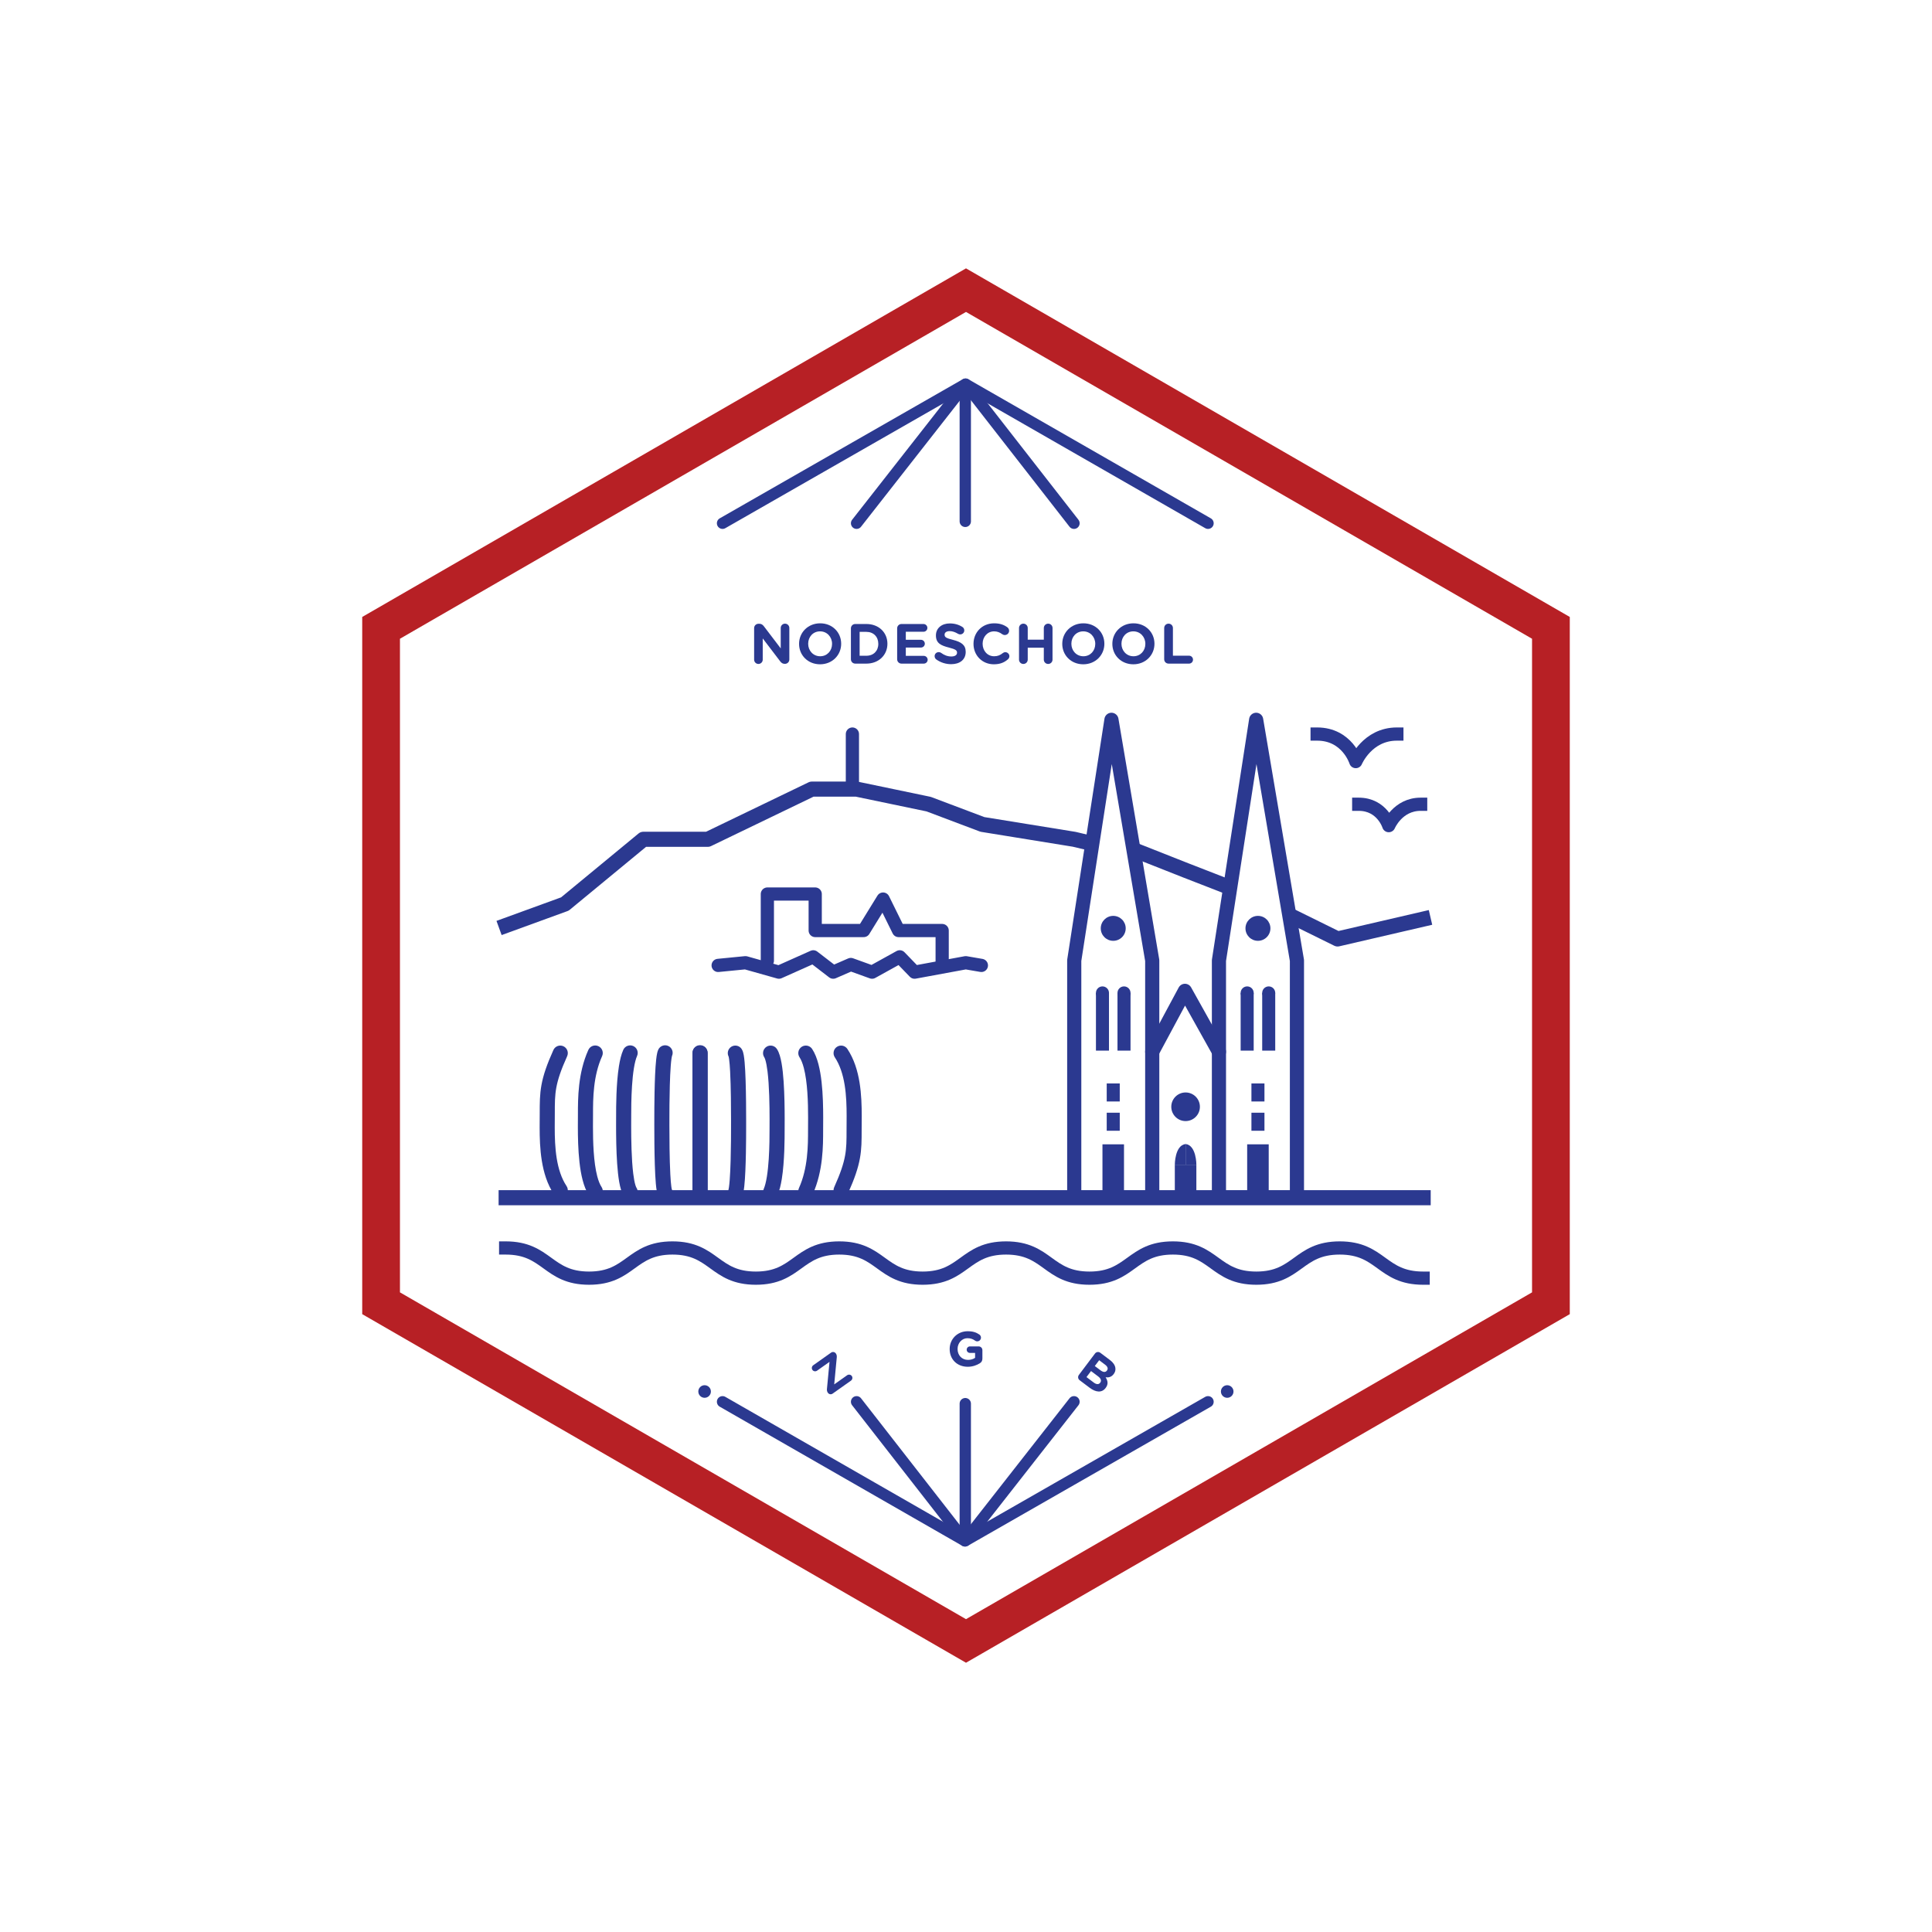 <?xml version="1.0" encoding="utf-8"?>
<!-- Generator: Adobe Illustrator 17.0.0, SVG Export Plug-In . SVG Version: 6.00 Build 0)  -->
<!DOCTYPE svg PUBLIC "-//W3C//DTD SVG 1.1//EN" "http://www.w3.org/Graphics/SVG/1.1/DTD/svg11.dtd">
<svg version="1.1" id="Layer_1" xmlns="http://www.w3.org/2000/svg" xmlns:xlink="http://www.w3.org/1999/xlink" x="0px" y="0px"
	 width="512px" height="512px" viewBox="0 0 512 512" enable-background="new 0 0 512 512" xml:space="preserve">
<polygon fill="none" stroke="#B72025" stroke-width="10" stroke-miterlimit="10" points="100.992,166.387 256,76.893 
	411.008,166.387 411.008,345.375 256,434.869 100.992,345.375 "/>
<g>
	
		<polyline fill="none" stroke="#2B3990" stroke-width="3" stroke-linecap="round" stroke-linejoin="round" stroke-miterlimit="10" points="
		191.481,371.483 255.74,408.348 320.139,371.483 	"/>
	
		<polyline fill="none" stroke="#2B3990" stroke-width="3" stroke-linecap="round" stroke-linejoin="round" stroke-miterlimit="10" points="
		227.002,371.483 255.74,408.348 284.618,371.483 	"/>
	
		<line fill="none" stroke="#2B3990" stroke-width="3" stroke-linecap="round" stroke-linejoin="round" stroke-miterlimit="10" x1="255.81" y1="371.983" x2="255.81" y2="407.848"/>
</g>
<g>
	
		<polyline fill="none" stroke="#2B3990" stroke-width="3" stroke-linecap="round" stroke-linejoin="round" stroke-miterlimit="10" points="
		320.139,138.669 255.88,101.804 191.481,138.669 	"/>
	
		<polyline fill="none" stroke="#2B3990" stroke-width="3" stroke-linecap="round" stroke-linejoin="round" stroke-miterlimit="10" points="
		284.618,138.669 255.88,101.804 227.002,138.669 	"/>
	
		<line fill="none" stroke="#2B3990" stroke-width="3" stroke-linecap="round" stroke-linejoin="round" stroke-miterlimit="10" x1="255.81" y1="138.169" x2="255.81" y2="102.304"/>
</g>
<circle fill="#2B3990" cx="186.727" cy="368.763" r="1.667"/>
<circle fill="#2B3990" cx="325.223" cy="368.763" r="1.667"/>
<g>
	<g>
		<path fill="#2B3990" d="M219.413,369.122l-0.023-0.032c-0.203-0.287-0.277-0.616-0.243-0.975l0.683-7.207l-3.302,2.337
			c-0.393,0.278-0.947,0.193-1.225-0.201c-0.278-0.392-0.182-0.955,0.211-1.233l4.745-3.358c0.393-0.278,0.955-0.182,1.233,0.211
			l0.023,0.032c0.203,0.287,0.269,0.606,0.243,0.975l-0.683,7.207l3.429-2.427c0.393-0.278,0.955-0.182,1.233,0.211
			c0.278,0.393,0.174,0.944-0.219,1.223l-4.873,3.448C220.253,369.611,219.691,369.515,219.413,369.122z"/>
	</g>
	<g>
		<path fill="#2B3990" d="M251.672,357.523v-0.025c0-2.588,2.016-4.708,4.773-4.708c1.379,0,2.289,0.312,3.109,0.884
			c0.195,0.143,0.416,0.416,0.416,0.806c0,0.546-0.442,0.989-0.989,0.989c-0.286,0-0.468-0.105-0.611-0.209
			c-0.546-0.39-1.132-0.624-1.99-0.624c-1.457,0-2.614,1.288-2.614,2.835v0.026c0,1.665,1.145,2.887,2.758,2.887
			c0.728,0,1.378-0.182,1.885-0.546v-1.3h-1.352c-0.481,0-0.872-0.377-0.872-0.859c0-0.481,0.39-0.87,0.872-0.87h2.289
			c0.559,0,1.001,0.442,1.001,1.001v2.211c0,0.586-0.221,0.988-0.702,1.275c-0.741,0.455-1.821,0.91-3.186,0.91
			C253.623,362.204,251.672,360.214,251.672,357.523z"/>
	</g>
	<g>
		<path fill="#2B3990" d="M290.187,358.696c0.336-0.447,0.956-0.534,1.403-0.198l2.577,1.94c0.831,0.625,1.314,1.347,1.416,2.076
			c0.082,0.583-0.056,1.114-0.431,1.612l-0.016,0.021c-0.618,0.821-1.398,0.949-2.137,0.849c0.599,0.956,0.751,1.835,0.016,2.812
			l-0.016,0.021c-1.001,1.33-2.583,1.181-4.224-0.054l-2.66-2.002c-0.447-0.336-0.534-0.956-0.198-1.403L290.187,358.696z
			 M291.61,363.121c0.706,0.532,1.325,0.64,1.732,0.099l0.016-0.021c0.36-0.478,0.189-1.029-0.487-1.538l-1.579-1.188l-1.158,1.538
			L291.61,363.121z M289.831,366.371c0.706,0.532,1.321,0.603,1.727,0.063l0.016-0.021c0.367-0.488,0.23-1.063-0.59-1.681
			l-1.85-1.392l-1.204,1.6L289.831,366.371z"/>
	</g>
	<g>
		<path fill="#2B3990" d="M199.851,166.461c0-0.645,0.51-1.155,1.155-1.155h0.24c0.555,0,0.885,0.27,1.199,0.675l4.455,5.85v-5.415
			c0-0.63,0.51-1.14,1.14-1.14s1.141,0.51,1.141,1.14v8.355c0,0.645-0.511,1.155-1.155,1.155h-0.075c-0.555,0-0.885-0.27-1.2-0.675
			l-4.619-6.06v5.625c0,0.63-0.51,1.14-1.141,1.14c-0.63,0-1.14-0.51-1.14-1.14V166.461z"/>
		<path fill="#2B3990" d="M211.761,170.646v-0.03c0-2.985,2.354-5.43,5.595-5.43s5.564,2.415,5.564,5.4v0.03
			c0,2.985-2.354,5.43-5.595,5.43C214.086,176.046,211.761,173.631,211.761,170.646z M220.506,170.646v-0.03
			c0-1.8-1.32-3.3-3.181-3.3c-1.859,0-3.149,1.47-3.149,3.27v0.03c0,1.8,1.32,3.3,3.18,3.3
			C219.216,173.916,220.506,172.446,220.506,170.646z"/>
		<path fill="#2B3990" d="M225.5,166.521c0-0.645,0.51-1.155,1.155-1.155h2.939c3.3,0,5.58,2.265,5.58,5.22v0.03
			c0,2.955-2.28,5.25-5.58,5.25h-2.939c-0.646,0-1.155-0.51-1.155-1.155V166.521z M229.595,173.781c1.891,0,3.165-1.275,3.165-3.135
			v-0.03c0-1.86-1.274-3.165-3.165-3.165h-1.784v6.33H229.595z"/>
		<path fill="#2B3990" d="M237.755,174.711v-8.19c0-0.645,0.51-1.155,1.155-1.155h5.819c0.57,0,1.035,0.465,1.035,1.035
			c0,0.57-0.465,1.02-1.035,1.02h-4.68v2.13h4.005c0.57,0,1.035,0.465,1.035,1.035s-0.465,1.02-1.035,1.02h-4.005v2.205h4.755
			c0.57,0,1.035,0.465,1.035,1.035s-0.465,1.02-1.035,1.02h-5.895C238.265,175.866,237.755,175.356,237.755,174.711z"/>
		<path fill="#2B3990" d="M248.12,174.756c-0.255-0.18-0.435-0.51-0.435-0.87c0-0.6,0.479-1.065,1.08-1.065
			c0.3,0,0.51,0.105,0.659,0.21c0.795,0.585,1.665,0.945,2.686,0.945c0.944,0,1.515-0.375,1.515-0.99v-0.03
			c0-0.585-0.36-0.885-2.115-1.335c-2.114-0.54-3.479-1.125-3.479-3.21v-0.03c0-1.905,1.53-3.165,3.675-3.165
			c1.275,0,2.385,0.33,3.33,0.93c0.255,0.15,0.51,0.465,0.51,0.915c0,0.6-0.479,1.065-1.08,1.065c-0.225,0-0.405-0.06-0.585-0.165
			c-0.765-0.45-1.484-0.705-2.205-0.705c-0.885,0-1.35,0.405-1.35,0.915v0.03c0,0.69,0.45,0.915,2.265,1.38
			c2.13,0.555,3.33,1.32,3.33,3.15v0.03c0,2.085-1.59,3.255-3.854,3.255C250.685,176.016,249.29,175.596,248.12,174.756z"/>
		<path fill="#2B3990" d="M257.989,170.646v-0.03c0-2.985,2.25-5.43,5.475-5.43c1.575,0,2.64,0.42,3.51,1.065
			c0.24,0.18,0.45,0.51,0.45,0.915c0,0.63-0.51,1.125-1.14,1.125c-0.315,0-0.525-0.12-0.69-0.225c-0.645-0.48-1.319-0.75-2.145-0.75
			c-1.771,0-3.045,1.47-3.045,3.27v0.03c0,1.8,1.245,3.3,3.045,3.3c0.975,0,1.62-0.3,2.279-0.825c0.181-0.15,0.421-0.255,0.69-0.255
			c0.585,0,1.08,0.48,1.08,1.065c0,0.36-0.18,0.645-0.39,0.825c-0.945,0.825-2.056,1.32-3.735,1.32
			C260.284,176.046,257.989,173.661,257.989,170.646z"/>
		<path fill="#2B3990" d="M270.05,166.431c0-0.645,0.51-1.155,1.155-1.155c0.645,0,1.155,0.51,1.155,1.155v3.09h4.26v-3.09
			c0-0.645,0.51-1.155,1.154-1.155c0.646,0,1.155,0.51,1.155,1.155v8.37c0,0.645-0.51,1.155-1.155,1.155
			c-0.645,0-1.154-0.51-1.154-1.155v-3.15h-4.26v3.15c0,0.645-0.511,1.155-1.155,1.155c-0.646,0-1.155-0.51-1.155-1.155V166.431z"/>
		<path fill="#2B3990" d="M281.51,170.646v-0.03c0-2.985,2.354-5.43,5.595-5.43s5.564,2.415,5.564,5.4v0.03
			c0,2.985-2.354,5.43-5.595,5.43C283.835,176.046,281.51,173.631,281.51,170.646z M290.255,170.646v-0.03c0-1.8-1.32-3.3-3.181-3.3
			c-1.859,0-3.149,1.47-3.149,3.27v0.03c0,1.8,1.32,3.3,3.18,3.3C288.965,173.916,290.255,172.446,290.255,170.646z"/>
		<path fill="#2B3990" d="M294.785,170.646v-0.03c0-2.985,2.354-5.43,5.595-5.43s5.564,2.415,5.564,5.4v0.03
			c0,2.985-2.354,5.43-5.595,5.43C297.11,176.046,294.785,173.631,294.785,170.646z M303.53,170.646v-0.03c0-1.8-1.32-3.3-3.181-3.3
			c-1.859,0-3.149,1.47-3.149,3.27v0.03c0,1.8,1.32,3.3,3.18,3.3C302.24,173.916,303.53,172.446,303.53,170.646z"/>
		<path fill="#2B3990" d="M308.524,166.431c0-0.645,0.51-1.155,1.155-1.155c0.645,0,1.155,0.51,1.155,1.155v7.334h4.274
			c0.585,0,1.05,0.465,1.05,1.05s-0.465,1.05-1.05,1.05h-5.43c-0.646,0-1.155-0.51-1.155-1.155V166.431z"/>
	</g>
</g>
<polygon fill="none" stroke="#2B3990" stroke-width="3.75" stroke-linecap="square" stroke-linejoin="round" stroke-miterlimit="10" points="
	294.546,190.757 284.684,254.533 284.684,317.41 305.353,317.41 305.353,254.533 "/>
<polygon fill="none" stroke="#2B3990" stroke-width="3.75" stroke-linecap="square" stroke-linejoin="round" stroke-miterlimit="10" points="
	332.895,190.757 323.034,254.533 323.034,317.41 343.703,317.41 343.703,254.533 "/>
<polyline fill="none" stroke="#2B3990" stroke-width="3.75" stroke-linecap="round" stroke-linejoin="round" stroke-miterlimit="10" points="
	305.353,278.721 314.02,262.584 323.034,278.721 "/>
<g>
	
		<path fill="none" stroke="#2B3990" stroke-width="3.5" stroke-linecap="square" stroke-linejoin="round" stroke-miterlimit="10" d="
		M134.007,330.725c11.05,0,11.05,8,22.099,8c11.051,0,11.051-8,22.103-8c11.05,0,11.05,8,22.099,8c11.051,0,11.051-8,22.101-8
		c11.051,0,11.051,8,22.102,8c11.052,0,11.052-8,22.105-8c11.052,0,11.053,8,22.105,8c11.052,0,11.052-8,22.105-8
		c11.053,0,11.053,8,22.106,8c11.054,0,11.054-8,22.109-8s11.054,8,22.109,8"/>
</g>
<line fill="none" stroke="#2B3990" stroke-width="4" stroke-linecap="square" stroke-linejoin="round" stroke-miterlimit="10" x1="377.15" y1="317.41" x2="134.135" y2="317.41"/>
<circle fill="#2B3990" cx="295.019" cy="246.022" r="3.305"/>
<circle fill="#2B3990" cx="292.164" cy="263.132" r="1.727"/>
<circle fill="#2B3990" cx="297.874" cy="263.132" r="1.727"/>
<circle fill="#2B3990" cx="333.368" cy="246.022" r="3.305"/>
<circle fill="#2B3990" cx="314.194" cy="293.306" r="3.792"/>
<rect x="292.164" y="303.258" fill="#2B3990" width="5.709" height="14.152"/>
<rect x="311.339" y="308.661" fill="#2B3990" width="5.709" height="8.748"/>
<rect x="293.292" y="294.882" fill="#2B3990" width="3.453" height="4.779"/>
<rect x="293.292" y="287.124" fill="#2B3990" width="3.453" height="4.779"/>
<rect x="290.438" y="263.132" fill="#2B3990" width="3.453" height="15.296"/>
<rect x="296.147" y="263.132" fill="#2B3990" width="3.453" height="15.296"/>
<circle fill="#2B3990" cx="330.514" cy="263.132" r="1.727"/>
<circle fill="#2B3990" cx="336.223" cy="263.132" r="1.727"/>
<rect x="328.787" y="263.132" fill="#2B3990" width="3.453" height="15.296"/>
<rect x="334.496" y="263.132" fill="#2B3990" width="3.453" height="15.296"/>
<rect x="331.642" y="294.882" fill="#2B3990" width="3.453" height="4.779"/>
<rect x="331.642" y="287.124" fill="#2B3990" width="3.453" height="4.779"/>
<rect x="330.514" y="303.258" fill="#2B3990" width="5.709" height="14.152"/>
<path fill="#2B3990" d="M314.197,303.176c2.882,0.354,2.857,5.485,2.857,5.485h-2.857"/>
<path fill="#2B3990" d="M314.197,303.176c-2.882,0.354-2.857,5.485-2.857,5.485h2.857"/>
<polyline fill="none" stroke="#2B3990" stroke-width="4" stroke-linecap="square" stroke-linejoin="round" stroke-miterlimit="10" points="
	134.135,245.24 149.704,239.569 170.496,222.422 187.568,222.422 215.144,209.124 227.002,209.124 246.105,213.106 260.347,218.479 
	284.684,222.422 288.708,223.379 "/>
<polyline fill="none" stroke="#2B3990" stroke-width="4" stroke-linecap="square" stroke-linejoin="round" stroke-miterlimit="10" points="
	302.021,225.83 314.194,230.638 325.223,234.93 "/>
<polyline fill="none" stroke="#2B3990" stroke-width="4" stroke-linecap="square" stroke-linejoin="round" stroke-miterlimit="10" points="
	343.135,243.24 354.476,248.833 377.15,243.577 "/>
<path fill="none" stroke="#000000" stroke-width="4" stroke-linecap="square" stroke-linejoin="round" stroke-miterlimit="10" d="
	M191.779,236.846"/>
<path fill="none" stroke="#000000" stroke-width="4" stroke-linecap="round" stroke-linejoin="round" stroke-miterlimit="10" d="
	M213.051,275.003"/>
<g>
	<path fill="#2B3990" d="M224.722,316.25c1.758-3.906,2.689-6.686,3.159-9.25c0.47-2.567,0.462-4.808,0.464-7.573
		c0-1.088,0.02-2.335,0.02-3.68c-0.001-2.692-0.077-5.774-0.577-8.861c-0.503-3.084-1.428-6.198-3.223-8.905
		c-0.612-0.92-1.853-1.17-2.773-0.558c-0.92,0.612-1.17,1.853-0.558,2.773c1.355,2.032,2.164,4.597,2.606,7.332
		c0.445,2.732,0.526,5.61,0.526,8.22c0,1.306-0.02,2.546-0.02,3.68c0.001,2.79-0.006,4.721-0.398,6.852
		c-0.391,2.133-1.184,4.577-2.872,8.33c-0.453,1.007-0.004,2.191,1.003,2.645C223.085,317.707,224.269,317.257,224.722,316.25
		L224.722,316.25z"/>
	<path fill="#2B3990" d="M211.889,280.195c0.407,0.603,0.818,1.601,1.134,2.822c0.482,1.834,0.777,4.156,0.936,6.489
		c0.161,2.336,0.195,4.688,0.195,6.645c0,1.307-0.015,2.435-0.015,3.29c0.001,2.08-0.002,4.615-0.31,7.297
		c-0.306,2.681-0.918,5.495-2.099,8.115c-0.453,1.007-0.004,2.191,1.003,2.645c1.007,0.453,2.191,0.004,2.645-1.003
		c1.405-3.124,2.085-6.343,2.425-9.301c0.339-2.957,0.336-5.666,0.336-7.753c0-0.811,0.015-1.956,0.015-3.29
		c-0.001-2.673-0.058-6.112-0.426-9.403c-0.185-1.647-0.447-3.259-0.836-4.745c-0.393-1.486-0.898-2.85-1.672-4.024
		c-0.612-0.92-1.853-1.17-2.773-0.558C211.528,278.034,211.278,279.275,211.889,280.195L211.889,280.195z"/>
	<path fill="#2B3990" d="M202.546,280.195c0.03,0.037,0.163,0.3,0.28,0.694c0.215,0.695,0.42,1.783,0.574,3.045
		c0.472,3.809,0.547,9.204,0.545,12.622c0,1.307-0.01,2.326-0.01,2.901c0,1.381-0.001,4.496-0.211,7.706
		c-0.105,1.603-0.263,3.227-0.49,4.642c-0.222,1.41-0.538,2.625-0.845,3.294c-0.453,1.007-0.004,2.191,1.003,2.645
		c1.007,0.453,2.191,0.004,2.645-1.003c0.554-1.245,0.885-2.698,1.147-4.3c0.384-2.394,0.566-5.098,0.66-7.486
		c0.093-2.384,0.092-4.452,0.092-5.498c0-0.536,0.01-1.577,0.01-2.901c0-2.653-0.039-6.46-0.28-9.957
		c-0.122-1.751-0.292-3.422-0.548-4.87c-0.129-0.725-0.277-1.396-0.466-2.012c-0.193-0.618-0.41-1.181-0.774-1.736
		c-0.612-0.92-1.853-1.17-2.773-0.558C202.184,278.034,201.935,279.275,202.546,280.195L202.546,280.195z"/>
	<path fill="#2B3990" d="M193.203,280.195l0.995-0.662l-1.108,0.455C193.103,280.018,193.127,280.079,193.203,280.195l0.995-0.662
		l-1.108,0.455l0.35-0.144l-0.358,0.123l0.008,0.021l0.35-0.144l-0.358,0.123c0.008,0.008,0.086,0.326,0.141,0.751
		c0.105,0.758,0.198,1.915,0.268,3.251c0.212,4.025,0.245,9.726,0.244,12.99c0,1.308-0.005,2.219-0.005,2.511
		c0,0.688,0,4.367-0.107,8.092c-0.053,1.86-0.134,3.734-0.25,5.224c-0.058,0.743-0.126,1.392-0.198,1.872
		c-0.035,0.239-0.072,0.435-0.103,0.565l-0.036,0.136l-0.005,0.015l0.46,0.169l-0.446-0.201l-0.013,0.032l0.46,0.169l-0.446-0.201
		c-0.453,1.007-0.004,2.191,1.003,2.645c1.007,0.453,2.191,0.004,2.645-1.003c0.14-0.316,0.209-0.576,0.276-0.856
		c0.119-0.517,0.2-1.089,0.274-1.754c0.251-2.304,0.366-5.701,0.428-8.719c0.06-3.009,0.06-5.611,0.06-6.186
		c0-0.264,0.005-1.198,0.005-2.511c0-2.632-0.02-6.817-0.139-10.522c-0.06-1.855-0.144-3.585-0.268-4.973
		c-0.063-0.696-0.134-1.304-0.227-1.834c-0.048-0.267-0.1-0.513-0.173-0.766c-0.081-0.256-0.152-0.508-0.394-0.885
		c-0.612-0.92-1.853-1.17-2.773-0.558C192.841,278.034,192.591,279.275,193.203,280.195L193.203,280.195z"/>
	<path fill="#2B3990" d="M183.525,279.088v37.322c0,1.105,0.895,2,2,2c1.105,0,2-0.895,2-2v-37.322c0-1.105-0.895-2-2-2
		C184.421,277.088,183.525,277.983,183.525,279.088"/>
	<path fill="#2B3990" d="M146.655,278.267c-1.758,3.906-2.689,6.686-3.159,9.25c-0.47,2.567-0.462,4.808-0.464,7.573
		c0,1.088-0.02,2.335-0.02,3.68c0.001,2.692,0.077,5.774,0.577,8.861c0.503,3.084,1.428,6.198,3.223,8.905
		c0.612,0.92,1.853,1.17,2.773,0.558c0.92-0.612,1.17-1.853,0.558-2.773c-1.355-2.032-2.164-4.597-2.606-7.332
		c-0.445-2.732-0.526-5.61-0.526-8.22c0-1.306,0.02-2.546,0.02-3.68c-0.001-2.79,0.006-4.721,0.398-6.852
		c0.391-2.133,1.184-4.577,2.872-8.33c0.453-1.007,0.004-2.191-1.003-2.645C148.292,276.81,147.108,277.26,146.655,278.267
		L146.655,278.267z"/>
	<path fill="#2B3990" d="M155.917,278.242c-1.405,3.124-2.085,6.343-2.425,9.301c-0.339,2.957-0.336,5.666-0.336,7.753
		c0,0.811-0.015,1.956-0.015,3.29c0.001,2.673,0.058,6.112,0.426,9.403c0.185,1.647,0.447,3.259,0.836,4.745
		c0.393,1.486,0.898,2.85,1.673,4.024c0.612,0.92,1.853,1.17,2.773,0.558c0.92-0.612,1.17-1.853,0.558-2.773
		c-0.407-0.604-0.818-1.601-1.134-2.822c-0.482-1.834-0.777-4.156-0.936-6.489c-0.161-2.335-0.195-4.688-0.195-6.645
		c0-1.307,0.015-2.435,0.015-3.29c-0.001-2.08,0.002-4.615,0.31-7.297c0.306-2.681,0.918-5.495,2.099-8.115
		c0.453-1.007,0.004-2.191-1.003-2.645C157.554,276.785,156.37,277.234,155.917,278.242L155.917,278.242z"/>
	<path fill="#2B3990" d="M165.178,278.216c-0.554,1.245-0.885,2.698-1.147,4.3c-0.384,2.394-0.566,5.098-0.66,7.486
		c-0.093,2.384-0.092,4.452-0.092,5.498c0,0.536-0.01,1.577-0.01,2.901c0,2.653,0.039,6.46,0.28,9.957
		c0.122,1.751,0.292,3.422,0.548,4.87c0.129,0.726,0.277,1.396,0.466,2.012c0.193,0.618,0.41,1.181,0.774,1.736
		c0.612,0.92,1.853,1.17,2.773,0.558c0.92-0.612,1.17-1.853,0.558-2.773c-0.03-0.037-0.163-0.3-0.28-0.694
		c-0.215-0.695-0.42-1.783-0.574-3.045c-0.472-3.809-0.547-9.204-0.545-12.622c0-1.307,0.01-2.326,0.01-2.901
		c0-1.381,0.001-4.496,0.211-7.707c0.105-1.603,0.263-3.227,0.49-4.642c0.222-1.41,0.538-2.625,0.845-3.294
		c0.453-1.007,0.004-2.191-1.003-2.645C166.815,276.76,165.631,277.209,165.178,278.216L165.178,278.216z"/>
	<path fill="#2B3990" d="M174.44,278.191c-0.14,0.316-0.209,0.576-0.276,0.856c-0.119,0.517-0.2,1.089-0.274,1.754
		c-0.251,2.304-0.366,5.701-0.428,8.719c-0.06,3.009-0.06,5.611-0.06,6.186c0,0.264-0.005,1.198-0.005,2.511
		c0,2.632,0.02,6.817,0.139,10.522c0.06,1.855,0.144,3.585,0.268,4.973c0.063,0.696,0.134,1.304,0.227,1.834
		c0.048,0.267,0.1,0.513,0.173,0.766c0.081,0.256,0.152,0.508,0.394,0.885c0.612,0.92,1.853,1.17,2.773,0.558
		c0.92-0.612,1.17-1.853,0.558-2.773l-0.995,0.661l1.107-0.455c-0.013-0.029-0.037-0.09-0.113-0.206l-0.995,0.662l1.107-0.455
		l-0.35,0.144l0.358-0.123l-0.008-0.021l-0.35,0.144l0.358-0.123c-0.008-0.008-0.086-0.326-0.141-0.751
		c-0.105-0.758-0.198-1.915-0.268-3.251c-0.212-4.025-0.245-9.726-0.244-12.99c0-1.308,0.005-2.22,0.005-2.511
		c0-0.688,0-4.367,0.107-8.092c0.053-1.86,0.134-3.734,0.25-5.224c0.058-0.743,0.126-1.392,0.198-1.872
		c0.035-0.239,0.072-0.435,0.103-0.565l0.036-0.136l0.005-0.015l-0.459-0.169l0.446,0.201l0.013-0.032l-0.459-0.169l0.446,0.201
		c0.453-1.007,0.004-2.191-1.003-2.645C176.077,276.735,174.893,277.184,174.44,278.191L174.44,278.191z"/>
	<path fill="#2B3990" d="M183.525,278.986v37.322c0,1.105,0.895,2,2,2c1.105,0,2-0.895,2-2v-37.322c0-1.105-0.895-2-2-2
		C184.421,276.986,183.525,277.882,183.525,278.986"/>
</g>
<polyline fill="none" stroke="#2B3990" stroke-width="3.5" stroke-linecap="round" stroke-linejoin="round" stroke-miterlimit="10" points="
	203.358,254.594 203.358,236.93 216.038,236.93 216.038,246.599 228.886,246.599 234.025,238.262 238.137,246.599 249.684,246.599 
	249.684,255.844 "/>
<polyline fill="none" stroke="#2B3990" stroke-width="3.5" stroke-linecap="round" stroke-linejoin="round" stroke-miterlimit="10" points="
	190.316,255.844 197.568,255.132 206.427,257.632 215.526,253.57 220.807,257.632 225.477,255.601 231.109,257.632 238.445,253.57 
	242.373,257.632 255.935,255.132 260.077,255.844 "/>
<line fill="none" stroke="#2B3990" stroke-width="3.5" stroke-linecap="round" stroke-linejoin="round" stroke-miterlimit="10" x1="225.894" y1="194.532" x2="225.894" y2="209.124"/>
<path fill="none" stroke="#2B3990" stroke-width="3.5" stroke-linecap="square" stroke-linejoin="round" stroke-miterlimit="10" d="
	M349.053,194.532c7.978,0,10.242,7.296,10.242,7.296s3.046-7.296,10.89-7.296"/>
<path fill="none" stroke="#2B3990" stroke-width="3.5" stroke-linecap="square" stroke-linejoin="round" stroke-miterlimit="10" d="
	M360.078,213.136c6.196,0,7.954,5.666,7.954,5.666s2.366-5.666,8.457-5.666"/>
</svg>
